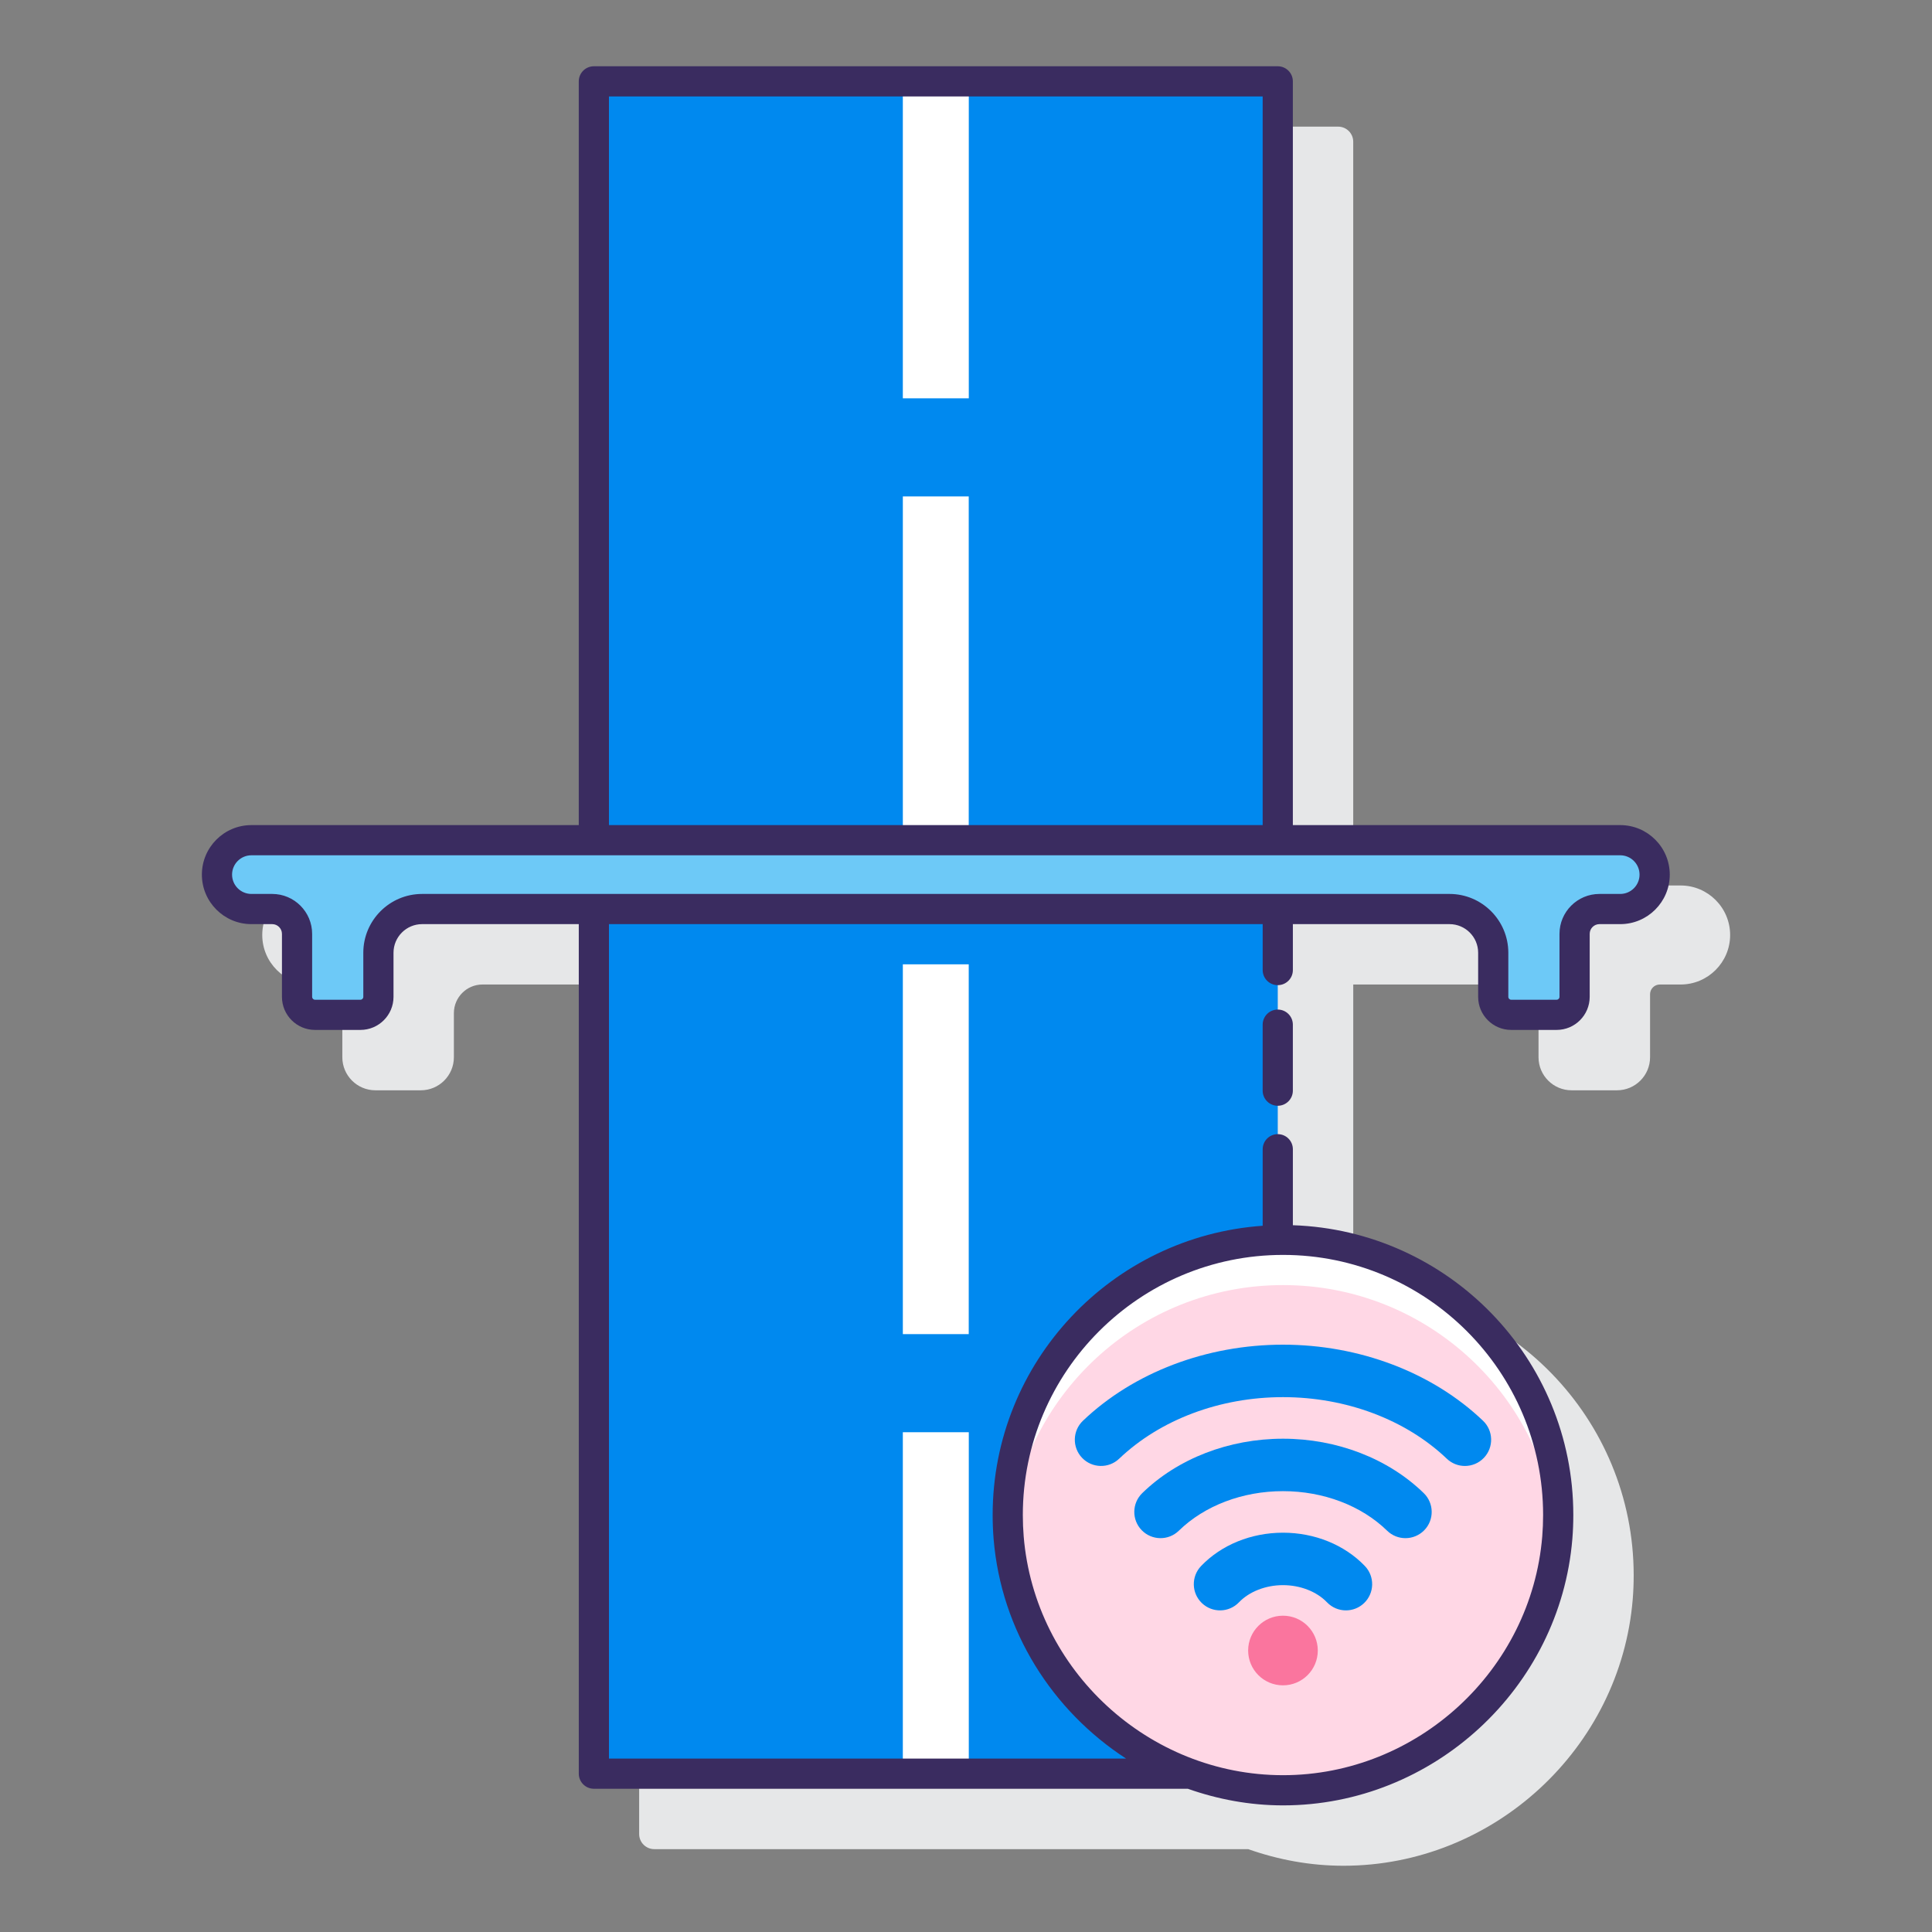 <?xml version="1.0" encoding="utf-8"?>
<!-- Generator: Adobe Illustrator 22.0.1, SVG Export Plug-In . SVG Version: 6.00 Build 0)  -->
<svg version="1.1" id="Layer_1" xmlns="http://www.w3.org/2000/svg" xmlns:xlink="http://www.w3.org/1999/xlink" x="0px" y="0px"
	 viewBox="0 0 128 128" style="enable-background:new 0 0 128 128;" xml:space="preserve">
<rect x="0" y="0" width="128" height="128" fill="#808080" stroke="none"/>
<style type="text/css">
	.st0{fill:#263238;}
	.st1{fill:#E6E7E8;}
	.st2{fill:#FFD7E5;}
	.st3{fill:#0089EF;}
	.st4{fill:#6DC9F7;}
	.st5{fill:#FA759E;}
	.st6{fill:#FFFFFF;}
	.st7{fill:#3A2C60;}
	.st8{fill:#D4FBFF;}
</style>
<g>
	<path class="st1" d="M111.345,58.665H89.655V9.39c0-0.552-0.448-1-1-1h-45.31c-0.552,0-1,0.448-1,1v49.275h-21.69
		c-1.809,0-3.28,1.472-3.28,3.281c0,1.809,1.472,3.28,3.28,3.28h1.379c0.356,0,0.646,0.29,0.646,0.646v4.173
		c0,1.208,0.982,2.19,2.19,2.19h3.011c1.208,0,2.19-0.982,2.19-2.19v-2.923c0-1.045,0.85-1.896,1.896-1.896h10.379v56.284
		c0,0.552,0.448,1,1,1h39.349c1.988,0.701,4.108,1.101,6.311,1.101c9.934,0,18.353-7.756,19.167-17.658
		c0.042-0.517,0.063-1.044,0.063-1.582c0-10.384-8.279-18.85-18.58-19.197V65.226h10.379c1.045,0,1.896,0.85,1.896,1.896v2.924
		c0,1.207,0.982,2.189,2.189,2.189h3.012c1.207,0,2.189-0.982,2.189-2.189v-4.174c0-0.356,0.29-0.646,0.646-0.646h1.379
		c1.809,0,3.28-1.472,3.28-3.28C114.625,60.136,113.153,58.665,111.345,58.665z"/>
	<g>
		<g>
			<g>
				<g>
					<rect x="39.345" y="5.389" class="st3" width="45.31" height="50.275"/>
					<path class="st3" d="M84.655,82.158V60.226h-45.31v57.284h39.474c-7.023-2.535-12.052-9.239-12.052-17.136
						C66.767,90.42,74.746,82.344,84.655,82.158z"/>
				</g>
				<rect x="59.815" y="5.389" class="st6" width="4.37" height="21"/>
				<rect x="59.816" y="32.889" class="st6" width="4.365" height="24.5"/>
				<g>
					<rect x="59.816" y="63.889" class="st6" width="4.365" height="24.5"/>
					<rect x="59.815" y="94.889" class="st6" width="4.37" height="22.62"/>
				</g>
			</g>
			<path class="st4" d="M107.345,55.665H16.656c-1.259,0-2.28,1.021-2.28,2.28v0c0,1.259,1.021,2.28,2.28,2.28h1.379
				c0.909,0,1.646,0.737,1.646,1.646v4.173c0,0.657,0.533,1.19,1.19,1.19h3.011c0.657,0,1.19-0.533,1.19-1.19v-2.923
				c0-1.599,1.296-2.896,2.896-2.896h68.068c1.599,0,2.896,1.296,2.896,2.896v2.924c0,0.657,0.532,1.189,1.189,1.189h3.012
				c0.657,0,1.189-0.532,1.189-1.189v-4.174c0-0.909,0.737-1.646,1.646-1.646h1.379c1.259,0,2.28-1.021,2.28-2.28v0
				C109.625,56.686,108.604,55.665,107.345,55.665z"/>
		</g>
		<g>
			
				<ellipse transform="matrix(0.987 -0.16 0.16 0.987 -14.98 14.912)" class="st6" cx="85.001" cy="100.374" rx="18.233" ry="18.233"/>
			<path class="st2" d="M103.175,101.87c-0.77,9.37-8.61,16.74-18.17,16.74c-9.57,0-17.41-7.37-18.18-16.74
				c0.77-9.37,8.61-16.73,18.18-16.73C94.565,85.14,102.405,92.5,103.175,101.87z"/>
			<g>
				<path class="st7" d="M84.655,66.886c-0.552,0-1,0.448-1,1v4.374c0,0.552,0.448,1,1,1s1-0.448,1-1v-4.374
					C85.655,67.334,85.208,66.886,84.655,66.886z"/>
				<path class="st7" d="M107.345,54.665H85.655V5.39c0-0.552-0.448-1-1-1h-45.31c-0.552,0-1,0.448-1,1v49.275h-21.69
					c-1.809,0-3.28,1.472-3.28,3.281c0,1.809,1.472,3.28,3.28,3.28h1.379c0.356,0,0.646,0.29,0.646,0.646v4.173
					c0,1.208,0.982,2.19,2.19,2.19h3.011c1.208,0,2.19-0.982,2.19-2.19v-2.923c0-1.045,0.85-1.896,1.896-1.896h10.379v56.284
					c0,0.552,0.448,1,1,1h39.349c1.988,0.701,4.108,1.101,6.311,1.101c9.934,0,18.353-7.756,19.167-17.658
					c0.042-0.517,0.063-1.044,0.063-1.582c0-10.384-8.279-18.85-18.58-19.197v-5.034c0-0.552-0.448-1-1-1s-1,0.448-1,1v5.07
					c-9.979,0.698-17.89,9.014-17.89,19.162c0,0.538,0.021,1.064,0.063,1.582c0.502,6.112,3.909,11.399,8.777,14.557h-34.26V61.226
					h43.31v3.043c0,0.552,0.448,1,1,1s1-0.448,1-1v-3.043h10.379c1.045,0,1.896,0.85,1.896,1.896v2.924
					c0,1.207,0.982,2.189,2.189,2.189h3.012c1.207,0,2.189-0.982,2.189-2.189v-4.174c0-0.356,0.29-0.646,0.646-0.646h1.379
					c1.809,0,3.28-1.472,3.28-3.28C110.625,56.136,109.153,54.665,107.345,54.665z M67.822,101.789
					c-0.038-0.463-0.057-0.937-0.057-1.418c0-9.5,7.734-17.23,17.24-17.23c9.5,0,17.23,7.729,17.23,17.23
					c0,0.482-0.019,0.955-0.057,1.418c-0.729,8.872-8.272,15.822-17.173,15.822C76.099,117.61,68.551,110.661,67.822,101.789z
					 M40.345,6.39h43.31v48.275h-43.31V6.39z M107.345,59.226h-1.379c-1.458,0-2.646,1.187-2.646,2.646v4.174
					c0,0.104-0.085,0.189-0.189,0.189h-3.012c-0.104,0-0.189-0.085-0.189-0.189v-2.924c0-2.148-1.748-3.896-3.896-3.896H27.966
					c-2.148,0-3.896,1.748-3.896,3.896v2.923c0,0.105-0.085,0.19-0.19,0.19H20.87c-0.104,0-0.19-0.085-0.19-0.19v-4.173
					c0-1.458-1.187-2.646-2.646-2.646h-1.379c-0.706,0-1.28-0.574-1.28-1.28s0.574-1.281,1.28-1.281h90.689
					c0.706,0,1.28,0.575,1.28,1.281S108.051,59.226,107.345,59.226z"/>
			</g>
			<g>
				<path class="st3" d="M89.171,106.692c-0.457,0-0.913-0.179-1.254-0.535c-0.683-0.712-1.773-1.137-2.916-1.137
					c-1.144,0-2.234,0.425-2.916,1.137c-0.664,0.693-1.764,0.716-2.457,0.052c-0.693-0.664-0.716-1.764-0.052-2.457
					c1.345-1.403,3.322-2.207,5.425-2.207c2.103,0,4.08,0.804,5.425,2.207c0.664,0.693,0.641,1.793-0.052,2.457
					C90.037,106.532,89.604,106.692,89.171,106.692z"/>
				<path class="st3" d="M93.114,101.907c-0.437,0-0.875-0.164-1.212-0.493c-1.71-1.666-4.225-2.621-6.901-2.621
					s-5.191,0.955-6.901,2.621c-0.687,0.67-1.787,0.655-2.457-0.032c-0.67-0.687-0.655-1.787,0.032-2.457
					c2.353-2.293,5.752-3.607,9.327-3.607c3.574,0,6.973,1.315,9.327,3.607c0.687,0.67,0.702,1.77,0.032,2.457
					C94.018,101.731,93.567,101.907,93.114,101.907z"/>
				<path class="st3" d="M97.054,97.124c-0.431,0-0.862-0.159-1.198-0.48c-2.722-2.593-6.678-4.08-10.855-4.08
					s-8.134,1.487-10.855,4.08c-0.695,0.662-1.795,0.635-2.457-0.06c-0.662-0.695-0.635-1.795,0.06-2.457
					c3.361-3.202,8.192-5.039,13.252-5.039c5.061,0,9.891,1.837,13.252,5.039c0.695,0.662,0.721,1.762,0.06,2.457
					C97.971,96.943,97.513,97.124,97.054,97.124z"/>
				<circle class="st5" cx="85" cy="109.351" r="2.307"/>
			</g>
		</g>
	</g>
</g>
</svg>
